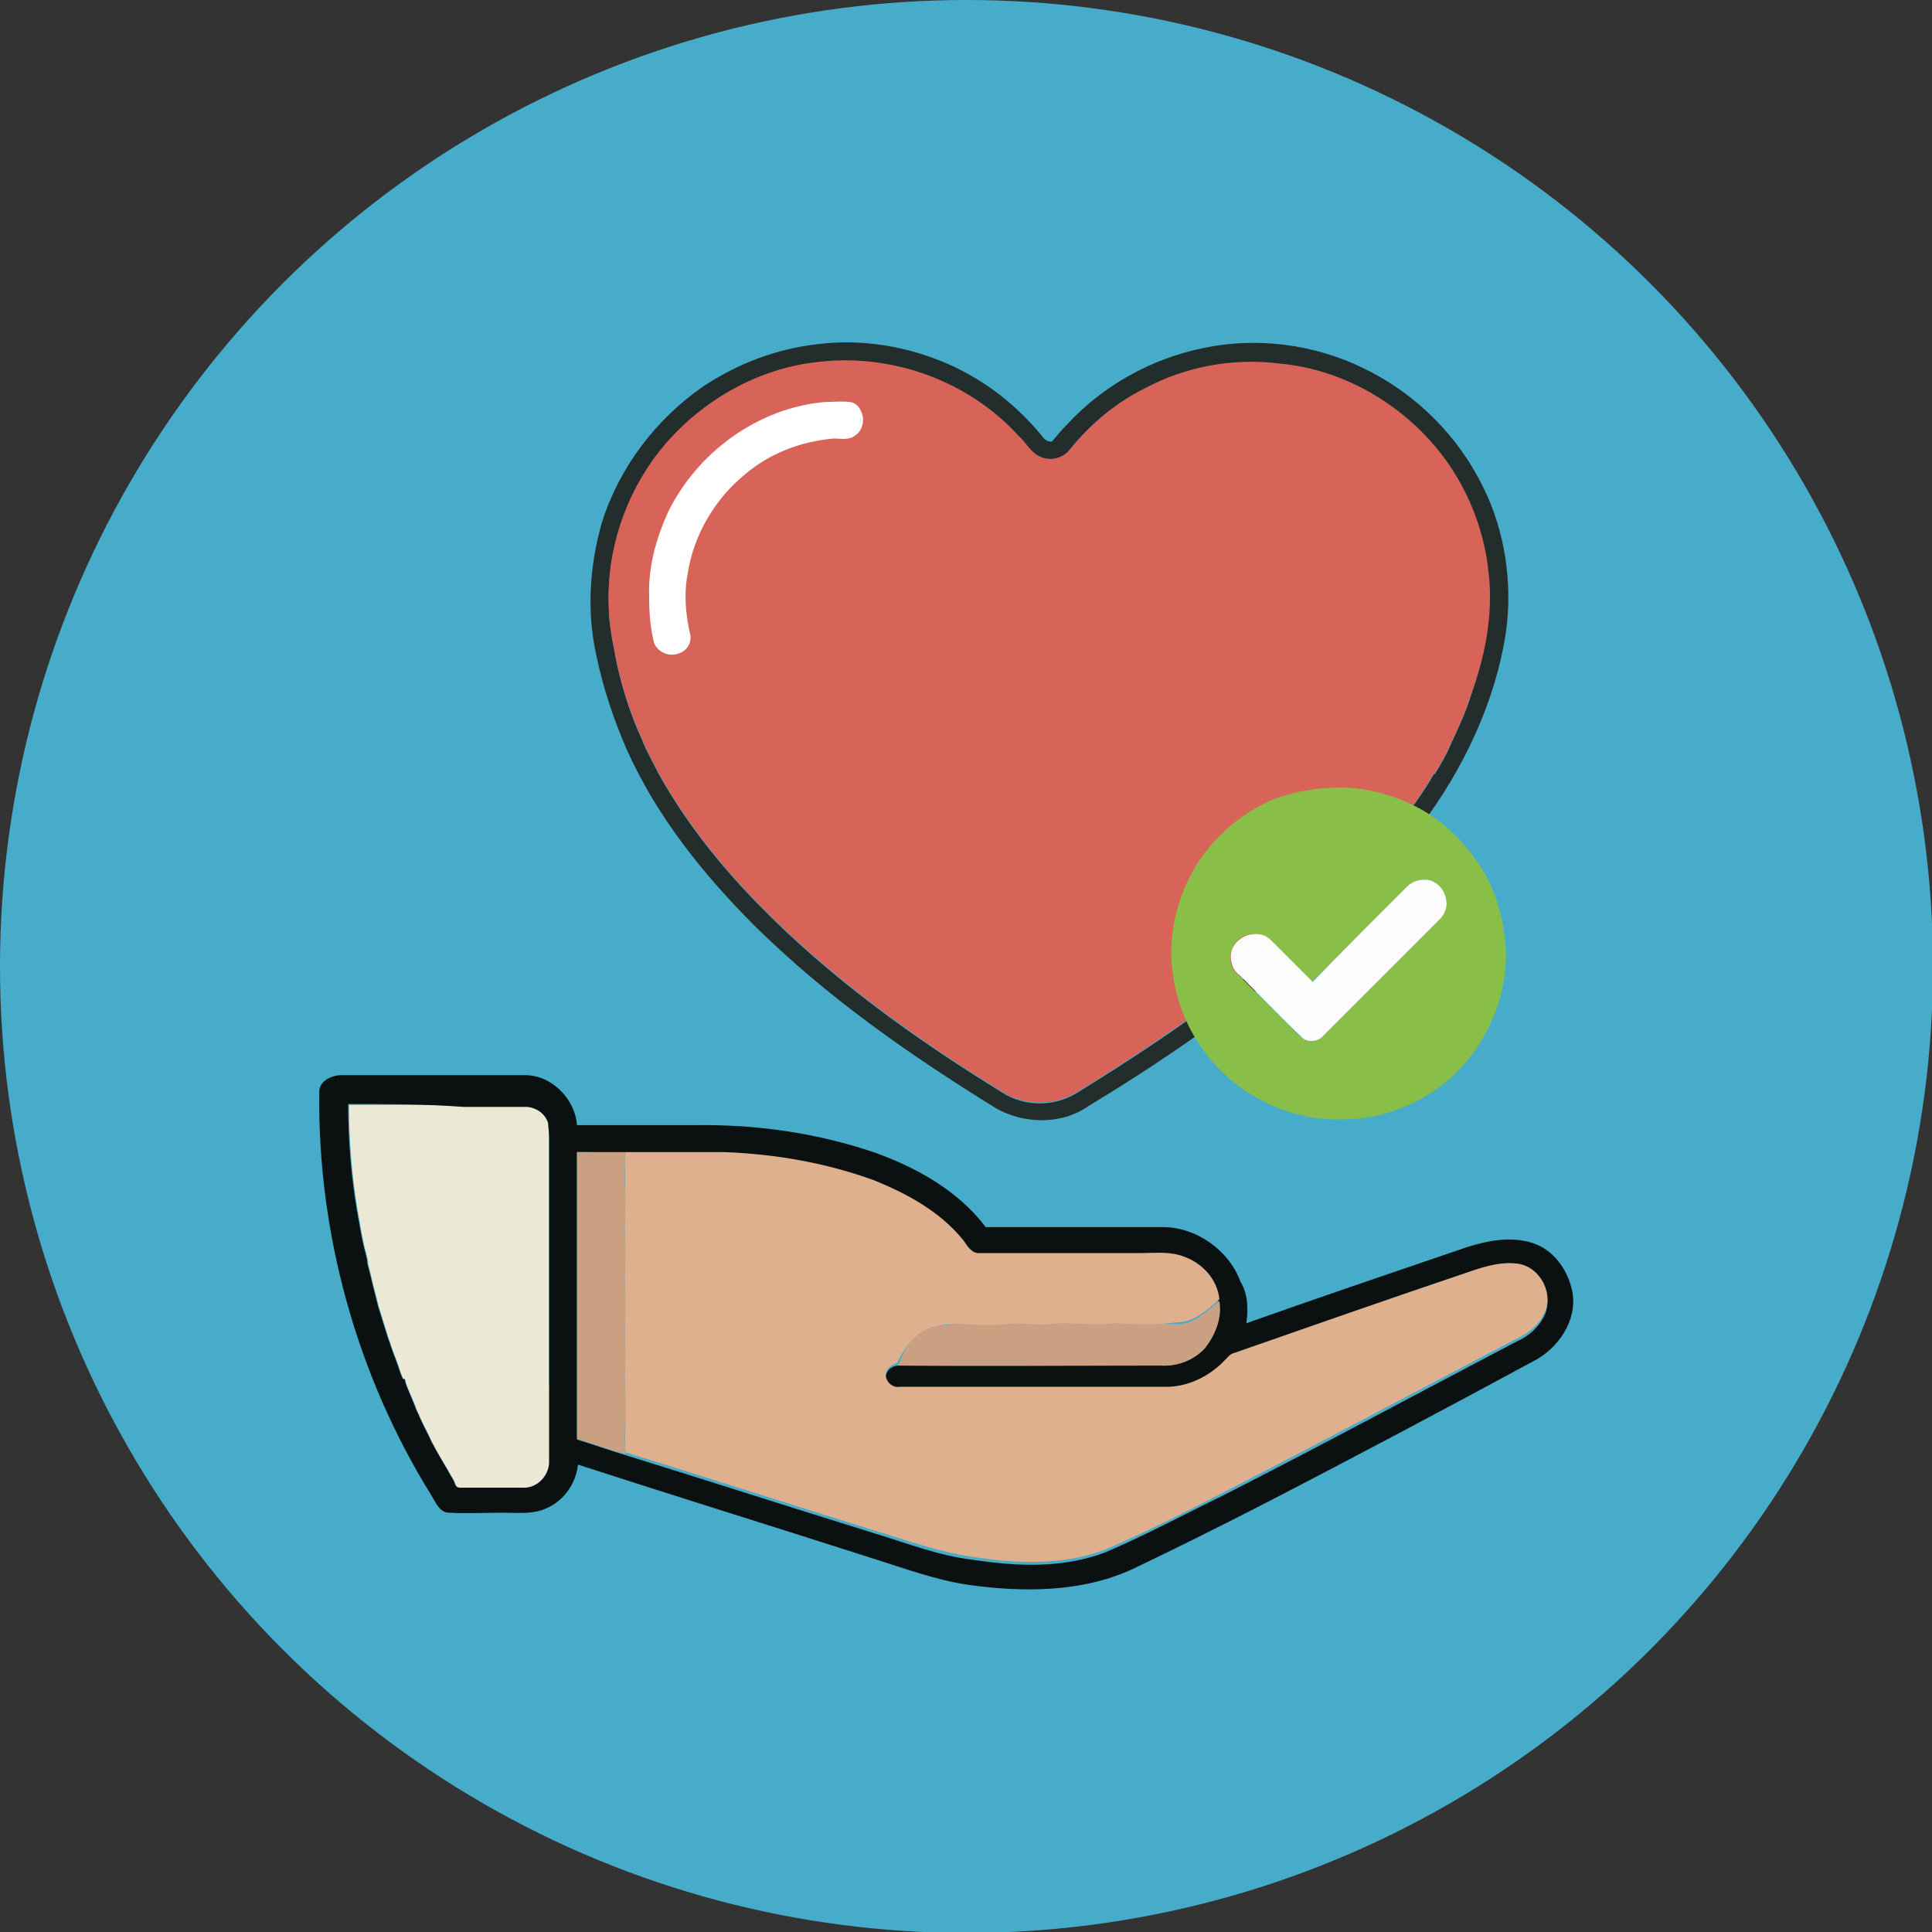 <?xml version="1.0" encoding="UTF-8" standalone="no"?>
<!-- Generator: Adobe Illustrator 19.0.0, SVG Export Plug-In . SVG Version: 6.00 Build 0)  -->
<svg id="Layer_1" xmlns="http://www.w3.org/2000/svg" xml:space="preserve" viewBox="0 0 200.9 200.9" version="1.1" y="0px" x="0px" xmlns:xlink="http://www.w3.org/1999/xlink" enable-background="new 0 0 200.9 200.9">
<rect x="0" y="0" width="200.9" height="200.9" fill="#333333" stroke="none"/>
<circle cy="547.7" cx="875.8" r="189.7" fill="#8198CD"/>
<circle cy="523.1" cx="-61" r="189.7" fill="#7BCA7F"/>
<circle cy="539.3" cx="389.2" r="189.7" fill="#09C5C5"/>
<path d="m64.6 578.9h-251.2c-0.5 1.4-0.7 2.8-0.7 4.4v10.3c0 7.3 6 13.3 13.3 13.3h226c7.3 0 13.3-6 13.3-13.3v-10.3c0-1.5-0.3-3-0.7-4.4z" fill="#fff"/>
<rect y="607" x="-103.3" height="26" width="84.5" fill="#D6E1DB"/>
<path d="m-8.2 647.8h-105.7c-4.1 0-7.5-3.4-7.5-7.5s3.4-7.5 7.5-7.5h105.7c4.1 0 7.5 3.4 7.5 7.5s-3.4 7.5-7.5 7.5z" fill="#FBFCFB"/>
	<path d="m-175.7 429.4c15.8-0.2 31.7 0.1 47.6-0.1 0.1 38.7 0 77.4 0 116-0.1 2.1 1.5 4 3.4 4.7 1.8 0.5 3.8 0.3 5.7 0.3h119.5c2.2 0.2 4.3-1.3 5.2-3.3 0.7-1.8 0.4-3.8 0.4-5.7v-112.2c15 0.2 30 0 45 0.1 1 0 1.8 0.4 2.7 0.8l-0.1 136c-0.1 2 0.2 4-0.2 5.9-0.6 1.7-2.7 2.2-4.3 2.1h-216.9c-1.8 0-3.7 0.2-5.5-0.2-1.7-0.5-2.6-2.3-2.5-4 0-46.8-0.1-93.6 0-140.4z" fill="#03B1B8"/>
<path d="m-187.5 585.5h252.9c-0.1-43.2 0-86.7 0-129.9-0.1-1.8 0-3.6 0.2-5.5-0.5-7.6 0-15.2-0.3-22.9-1.7-5-6.3-9.2-11.7-9.6-15.8-0.1-31.6 0.1-47.4-0.1v11.6c15 0.2 30 0 45 0.1 1 0 1.8 0.4 2.7 0.8-0.2 17.7 0 35.3-0.1 53v82.9c-0.1 2 0.2 4-0.2 5.9-0.6 1.7-2.7 2.2-4.3 2.1h-216.9c-1.8 0-3.7 0.2-5.5-0.2-1.7-0.5-2.6-2.3-2.5-4 0.1-46.8-0.1-93.6 0.1-140.5 15.8-0.2 31.7 0.1 47.6-0.1 0.1-3.9-0.3-7.7-0.1-11.6-14.8 0.2-29.5 0-44.3 0.1-2.4 0-5-0.2-7.2 0.9-4.3 1.8-8.2 6-8 11 0 52.1-0.2 104.1 0 156z" fill="#3B4948"/>
			<path d="m-128.1 399c-0.1-2.7 2.6-5 5.2-5h123.4c2.9-0.2 5.9 2.5 5.6 5.5v17.4 11.6 112.2c-0.1 1.9 0.3 3.9-0.4 5.7-0.9 2-2.9 3.4-5.2 3.3h-119.5c-1.9 0-3.8 0.2-5.7-0.3-1.9-0.7-3.5-2.6-3.4-4.7v-116c0.1-3.9-0.3-7.7-0.1-11.6 0.3-6.1 0-12.1 0.1-18.1z" fill="#F2865C"/>
	<circle cy="412.1" cx="-97.5" r="4.6" fill="#E77961"/>
	<circle cy="412.1" cx="-24.9" r="4.6" fill="#E77961"/>
	<path d="m-98.4 409.8c1.9-0.7 4.2 1 3.9 3.1 0 8 0.1 16.1 0 24.1-0.2 6.7 1.4 13.6 5 19.3 6.7 11.2 20.4 17.8 33.3 15.6 6.9-0.8 13.3-4.3 18.3-9 6.2-6 10.2-14.4 10.3-23.1 0.1-9.3-0.1-18.6 0.1-27.8 0.3-2.6 4.3-3.3 5.3-0.8 0.8 5.8 0.3 11.7 0.3 17.6 0.2 5.6 0.1 11.2-0.4 16.7-1.5 8-5.4 15.6-11.2 21.3-5.3 5.1-12 8.9-19.2 10.3-2.6 0.4-5.1 0.7-7.7 0.9-7.5 0-15.1-2.1-21.4-6.2-8.2-5.2-14.5-13.6-16.9-23.1-1.7-5.7-1.4-11.7-1.4-17.5 0.1-6.3-0.2-12.5 0.2-18.8-0.2-1.1 0.6-2.1 1.5-2.6z" fill="#FBFCFB"/>
<path d="m307.3 620v-7.5-2.5-7.5-2.5-7.5-2.5-7.6-2.5-7.6c0-0.9-0.1-1.8-0.2-2.8l-0.1 0.1c-0.6-1.8-2.4-3-4.2-3.3h-2.5-7.6-2.5-22.5c0.1 7 0.6 14 1.7 20.9 0.1 0.7 0.2 1.3 0.3 2 0.4 2.2 0.8 4.3 1.2 6.5 0.1 0.7 0.3 1.3 0.4 2l1.5 6c0.2 0.8 0.4 1.5 0.6 2.3l0.1-0.1c0.5 1.8 1.1 3.6 1.7 5.4 0.3 0.8 0.5 1.6 0.8 2.3v-0.1c0.6 1.8 1.3 3.5 1.9 5.2 0.2 0.5 0.4 1 0.6 1.4h0.3l-0.1 0.4c0.5 1.8 1.5 3.5 2.2 5.3 0.3 0.6 0.5 1.1 0.8 1.7 0.8 1.7 1.7 3.4 2.5 5.1 0.3 0.5 0.6 1.1 0.9 1.6 0.9 1.6 1.8 3.2 2.7 4.9 0.3 0.5 0.6 1 0.8 1.5s0.6 0.8 1.2 0.7h12.1c2.8 0.2 5.3-2.3 5.2-5v-13.7c0.2-0.9 0.2-1.8 0.2-2.6z" fill="#EBE8D6"/>
			<path d="m262.2 563.9c0.1-2.1 2.4-3.2 4.3-3.2h36.1c5.3 0.1 9.8 4.6 10.2 9.8h23c12.1-0.2 24.2 1.4 35.6 5.5 8.2 3 16.2 7.6 21.6 14.6h34.8c6.7 0 13.1 4.4 15.3 10.8 1.5 2.5 1.6 5.4 1.1 8.2 14.4-5 28.9-10 43.3-15 4.2-1.4 8.9-2.3 13.2-0.8 3.8 1.3 6.4 4.9 7.4 8.7 1.4 5.5-1.9 11.2-6.6 13.9-18.1 9.7-36.3 19.4-54.6 28.8-8.2 4.2-16.4 8.4-24.8 12.3-10 4.8-21.6 4.8-32.4 3.2-6.4-0.9-12.4-3.1-18.5-5-19.4-6.2-38.8-12.3-58.2-18.4-0.5 3.6-2.7 7-6 8.6-2.7 1.4-5.8 1-8.7 1-3.5 0-7 0.1-10.6 0-2-0.1-2.7-2.1-3.6-3.5-14.5-23.9-22.2-51.7-21.9-79.5zm5.6 2.5c0.1 7 0.6 14 1.7 20.9 0.1 0.7 0.2 1.3 0.3 2 0.4 2.2 0.8 4.3 1.2 6.5 0.1 0.7 0.3 1.3 0.4 2l1.5 6c0.2 0.8 0.4 1.5 0.6 2.3l0.1-0.1c0.5 1.8 1.1 3.6 1.7 5.4 0.3 0.8 0.5 1.6 0.8 2.3v-0.1c0.6 1.8 1.3 3.5 1.9 5.2 0.2 0.5 0.4 1 0.6 1.4h0.3l-0.1 0.4c0.5 1.8 1.5 3.5 2.2 5.3 0.3 0.6 0.5 1.1 0.8 1.7 0.8 1.7 1.7 3.4 2.5 5.1 0.3 0.5 0.6 1.1 0.9 1.6 0.9 1.6 1.8 3.2 2.7 4.9 0.3 0.5 0.6 1 0.8 1.5s0.6 0.8 1.2 0.7h12.1c2.8 0.2 5.3-2.3 5.2-5v-13.7-2.5-7.5-2.5-7.5-2.5-7.5-2.5-7.6-2.5-7.6c0-0.9-0.1-1.8-0.2-2.8l-0.1 0.1c-0.6-1.8-2.4-3-4.2-3.3h-2.5-7.6-2.5c-7.4-0.1-14.8-0.2-22.3-0.1zm45 9.4v56.5c3.1 1 6.3 2 9.4 3 16.4 5.2 32.8 10.4 49.3 15.6 6.3 1.9 12.5 4.3 19.1 5.2 8.6 1.3 17.8 1.6 26.1-1.5 8-3.4 15.7-7.5 23.4-11.4 19.2-9.8 38.2-20 57.3-30.1 2.2-1 4.2-2.6 5.3-4.7 2.2-3.9-0.7-9.6-5.1-10.1-2.9-0.4-5.9 0.4-8.6 1.4-15.7 5.4-31.4 10.9-47 16.3-0.7 0.2-1.2 0.7-1.7 1.3-2.8 3.1-6.8 5-10.9 5.3-17.6 0.1-35.2 0-52.8 0-1.7 0.3-3.4-1.6-2.6-3.3 0.3-0.9 1.2-1.3 2-1.6 17.3 0.1 34.5 0 51.8 0.1 3.2 0.1 6.4-1.1 8.5-3.4 2.1-2.5 3.3-5.9 2.7-9.2-0.4-3.8-3.3-7-6.9-8.3-2.7-1.1-5.6-0.7-8.4-0.8h-31.7c-1.6 0.1-2.4-1.5-3.2-2.5-4.5-5.7-11-9.4-17.7-12-9.4-3.5-19.3-5.1-29.3-5.6-6.5-0.1-13 0-19.5 0-3.2-0.2-6.4-0.2-9.5-0.2z" fill="#0B1010"/>
	<g fill="#CAA082">
		<path d="m312.8 575.8h9.5c-0.1 2.6-0.1 5.2 0 7.7 0.2 3.3-0.2 6.7 0 10 0.2 3.4-0.2 6.7 0 10.1 0.2 3.3-0.2 6.7 0 10 0.2 3.2-0.2 6.4 0 9.5 0.2 4-0.1 8-0.1 12.1-3.1-1-6.3-2-9.4-3v-56.4z"/>
		<path d="m430.7 609.6c3.4-0.1 5.8-2.6 8.3-4.6 0.5 3.3-0.7 6.6-2.7 9.2-2.2 2.3-5.4 3.6-8.5 3.4-17.3 0-34.5 0.1-51.8-0.1 1.4-3.3 3-6.9 6.8-7.6 4.3-1 46.3-0.5 47.9-0.3z"/>
	</g>
		<path d="m322.3 575.8h19.5c9.9 0.4 19.9 2.1 29.3 5.6 6.7 2.6 13.2 6.3 17.7 12 0.8 1.1 1.6 2.7 3.2 2.5h31.7c2.8 0.1 5.8-0.3 8.4 0.8 3.5 1.3 6.5 4.5 6.9 8.3-2.4 2-4.9 4.5-8.3 4.6-4.1 0.6-8.3 0.4-12.5 0.3-4.2 0.5-8.4-0.3-12.6 0.1-2.9 0.3-5.8-0.4-8.7-0.1-4.4 0.5-8.9-0.6-13.3 0.4-3.8 0.6-6.3 3.9-7.7 7.3-0.8 0.3-1.7 0.7-2 1.6-0.8 1.6 0.9 3.6 2.6 3.3 17.6 0 35.2 0.1 52.8 0 4.1-0.2 8.2-2.2 10.9-5.3 0.5-0.5 1-1.1 1.7-1.3 15.7-5.4 31.4-10.9 47-16.3 2.8-0.9 5.7-1.7 8.6-1.4 4.5 0.5 7.4 6.2 5.1 10.1-1.1 2.2-3.1 3.7-5.3 4.7-19.1 10.1-38.1 20.2-57.3 30.1-7.7 3.9-15.4 8-23.4 11.4-8.3 3.2-17.5 2.8-26.1 1.5-6.6-0.9-12.8-3.2-19.1-5.2-16.4-5.2-32.8-10.4-49.3-15.6-0.1-4 0.2-8 0.1-12.1-0.1-3.2 0.2-6.4 0-9.5-0.2-3.3 0.2-6.7 0-10-0.2-3.4 0.2-6.7 0-10.1-0.2-3.3 0.2-6.7 0-10 0-2.6 0-5.1 0.1-7.7z" fill="#DEB08E"/>
				<path d="m359.8 417.2c8.8-1 18 0.4 26.1 4 7.1 3.2 13.4 8.1 18.3 14.1 0.5 0.6 1.1 1.2 1.9 0.9 1-1.1 1.9-2.3 3-3.4 7-7.6 16.5-12.9 26.6-15 10.6-2.2 21.8-0.7 31.5 3.9 10.1 4.8 18.5 13.2 23.4 23.3 4.3 8.8 5.8 18.9 4.6 28.5-2 13.8-8.3 26.8-16.5 38-8.8 11.9-19.6 22.2-31.1 31.5-10.8 8.6-22.4 16.4-34.2 23.6-5.4 3.7-12.9 3.6-18.4 0.3-16.8-10.3-33.1-21.8-47.2-35.6-10.1-10-19.2-21.5-25.1-34.5-2.7-6-4.8-12.3-6-18.7-1.8-8.6-1.4-17.6 1.2-26 3.4-10.8 10.5-20.3 19.9-26.6 6.5-4.5 14.1-7.4 22-8.3zm1 3.6c-12.5 1.2-24.2 7.8-31.9 17.7-6.7 8.4-10.2 19.2-9.8 30 0.1 4 0.9 7.9 1.8 11.8 1.1 4.8 2.7 9.6 4.8 14.1 1 2.4 2.2 4.7 3.4 6.9 5.2 9.4 12 17.8 19.4 25.5 14.2 14.5 30.8 26.4 48 37 4.3 2.8 10.2 2.8 14.6 0.3 10.8-6.5 21.3-13.6 31.3-21.3 11.9-9.3 23.1-19.5 32.2-31.5 2.3-3.2 4.8-6.3 6.6-9.9h0.1c1.3-2.1 2.4-4.2 3.5-6.4 1.4-2.8 2.6-5.7 3.6-8.6 2.7-7.7 4.4-16 3.5-24.2-1-9.7-5.1-19.1-11.7-26.3-7.5-8.4-18.3-13.9-29.5-15-9-1.1-18.3 0.6-26.4 4.9-5.6 2.9-10.6 7.1-14.6 12-1.4 1.7-3.8 2.4-5.9 1.6-1.9-0.8-2.9-2.8-4.4-4.2-9.6-10.5-24.4-16-38.6-14.4z" fill="#232D2B"/>
		<path d="m491.9 462.2c-1-9.7-5.1-19.1-11.7-26.3-7.5-8.4-18.3-13.9-29.5-15-9-1.1-18.3 0.6-26.4 4.9-5.6 2.9-10.6 7.1-14.6 12-1.4 1.7-3.8 2.4-5.9 1.6-1.9-0.8-2.9-2.8-4.4-4.2-9.7-10.5-24.4-16.1-38.6-14.5-12.5 1.2-24.2 7.8-31.9 17.7-6.7 8.4-10.2 19.2-9.8 30 0.1 4 1 7.9 1.8 11.8 1.1 4.8 2.7 9.6 4.8 14.1 1 2.4 2.2 4.7 3.4 6.9 5.2 9.4 12 17.8 19.4 25.5 14.2 14.5 30.8 26.4 48 37 4.3 2.8 10.2 2.8 14.6 0.3 10.8-6.5 21.3-13.6 31.3-21.3 11.9-9.3 23.1-19.5 32.2-31.5 2.3-3.2 4.8-6.3 6.6-9.9h0.1c1.3-2.1 2.4-4.2 3.5-6.4 1.4-2.8 2.6-5.7 3.6-8.6 2.7-7.6 4.4-15.9 3.5-24.1z" fill="#D86359"/>
		<path d="m327.8 475.7c-0.7-3-1-6-0.9-9.1-0.2-5.6 1.3-11.1 3.6-16.2 5.7-12 17.8-20.7 31-22 1.6-0.1 3.2-0.1 4.7-0.1 1 0 1.8 0.8 2.3 1.7 1 1.6 0.4 4-1.2 5-1.2 0.9-2.7 0.5-4.1 0.6-6.3 0.5-12.5 2.9-17.5 6.9-6 4.9-10.3 12-11.4 19.7-0.7 4-0.4 8.2 0.5 12.1 0.2 1.6-1 3.3-2.6 3.6-1.6 0.6-3.7-0.4-4.4-2.2z" fill="#fff"/>
	<g fill="#EAC09B">
		<path d="m868.8 473.4c6.3-1.9 13-3.1 19.6-2.3 5.1 0.6 10 1.9 14.8 3.6 11.5 4.3 22.7 9.5 34.2 14 6.7 2.6 13.5 5 20.7 5.8 5.2 0.7 10.4-0.5 15.6-0.8-0.4 2.3-0.4 4.7 0 7 5.4 28.2 10 56.5 15.2 84.7-2.2 0.1-4.4 0.2-6.7 0.3-13.4-9.2-26.9-18.2-40.4-27.3-18.8-12.3-37.5-24.9-56.8-36.4-4.2-2.2-8.1-5.3-12.9-6.2-4.6-0.9-9.4-1.3-14-0.3-3 0.5-4.6 3.4-6.6 5.4-6.3 6.5-13.9 12.4-23 14.1-6.2 1.6-12.8-0.9-17.5-5-2-1.6-1.1-4.5-0.8-6.7 4.3 0.8 10 2.4 13.2-1.5 2.4-3.2 4.8-6.7 5.4-10.7 0.1-3.2-3.9-3.8-6.3-4.6 4.7-5.9 9.3-11.8 14.6-17.1 4.9-4.6 10.6-8.6 17.2-10.3 5-1.3 9.6-3.8 14.5-5.7z"/>
		<path d="m766.2 583.5c7 0.8 15.7 2.2 19.2 9.2-1.7 1.6-3.5 3.4-4.1 5.8-4.8 0.4-10.3-0.8-13.3-4.9-2.2-2.9-2-6.7-1.8-10.1z"/>
		<path d="m786.3 593.5c4.7-0.5 9.2 1 12.9 3.8 4 2.5 6.1 6.9 8.4 10.9 2.7-1.8 5.4-4.2 8.9-4.2 3.5 0.1 7 1.7 9.4 4.4 3.6 4.1 5.8 9.1 7.6 14.2 2.8-1.6 5.6-3.7 9-3.3 4.4 0.5 8.4 3.2 10.9 6.8 3.1 4.6 5.6 9.5 8.8 14 1.2 1.7 3 2.6 5 3.1-6 4.7-14.4 6.9-21.6 4-5.8-2.3-9.6-7.4-13-12.3-5.9 0.2-12.3 0.2-17.3-3.3-3.3-2.3-5.4-6-6.8-9.7-0.1-4.5 0.1-9-0.5-13.4-1.7 3.3-2.3 7-1.5 10.6-6.8 0-14.1-1.4-19-6.3-3.2-3.1-4.6-7.5-5.3-11.8 1.3-2.6 2.7-5 4.1-7.5z"/>
	</g>
	<g fill="#CCA995">
		<path d="m847.9 474.3c4.4-1.7 9.2-1.1 13.8-1.2 2.4 0 4.7 0 7.1 0.3-4.9 1.8-9.5 4.4-14.5 5.7-6.6 1.7-12.3 5.6-17.2 10.3-5.3 5.3-9.9 11.2-14.6 17.1-4.2 5.5-9.3 10.4-12.3 16.8-0.3 2.2-1.2 5 0.8 6.7 4.7 4.1 11.3 6.6 17.5 5 9.1-1.7 16.7-7.6 23-14.1 2-2 3.6-4.9 6.6-5.4 4.6-1 9.4-0.6 14 0.3 4.8 0.9 8.7 4 12.9 6.2 19.3 11.6 38.1 24.1 56.9 36.4 13.5 9 27.1 18 40.4 27.3 2.9 2.4 5.1 6.1 4.9 9.9-0.4 4.1-4.2 6.7-7.6 8.3-3.3 1.7-6.9 2.3-10.4 3.5-1.5 2.2-2.4 4.9-4.3 6.9-7.1 7.9-17.9 11.5-28.3 11.9-4.5 10.1-16.2 14.3-26.4 15.6-3 4.3-7.9 6.6-12.9 7.8-5.5 1.3-11.4 1.3-16.6-1.1-4.5-1.7-8.6-4.4-13.4-5.3-1.9-0.5-3.8-1.4-5-3.1-3.3-4.5-5.7-9.5-8.8-14-2.5-3.6-6.5-6.3-10.9-6.8-3.4-0.4-6.2 1.7-9 3.3-1.8-5.1-4-10.1-7.6-14.2-2.3-2.7-5.8-4.3-9.4-4.4-3.4 0-6.2 2.3-8.9 4.2-2.3-4-4.4-8.4-8.4-10.9-3.7-2.8-8.3-4.3-12.9-3.8-1.4 2.5-2.8 5-4.1 7.5-0.3-0.8-0.6-1.6-0.9-2.4 0.5-2.4 2.3-4.2 4.1-5.8-3.5-7-12.2-8.4-19.2-9.2-1.4-0.2-2.7-0.4-4.1-0.6 3.9-20.2 7.5-40.5 11.4-60.7 1.5-9.2 3.9-18.2 4.8-27.4 5 0.4 10.2 1.7 15-0.2 18.1-6.9 36.1-14.3 54.5-20.4z"/>
		<path d="m806.5 619.1c-0.7-3.6-0.2-7.3 1.5-10.6 0.6 4.4 0.4 8.9 0.5 13.4-0.7-0.9-1.5-1.8-2-2.8z"/>
	</g>
		<path d="m719.7 477.4c2.1-2.2 5.4-2.9 8.2-2.2 8.8 2 17.6 4.1 26.4 6 3 0.5 5.8 2.1 7.4 4.8 1.2 2.5 1.3 5.4 0.7 8.1-6.5 33.6-12.6 67.3-19 101l-0.9 3.3c-1.9 4-6.8 5.6-10.9 4.2-8.5-2-17-3.9-25.5-5.9-3.4-0.6-6.3-3.1-7.3-6.4-1.2-3.2 0.1-6.5 0.5-9.6 5.8-32.3 12-64.4 17.7-96.7 0.3-2.3 0.8-4.9 2.7-6.6z" fill="#CC3045"/>
		<path d="m1023.9 475.3c4.6-1.4 9.8 2 10.3 6.8 6 35.1 12.3 70.2 18.4 105.3 0.5 3.3 1.7 6.9 0.1 10.1-1.3 3.1-4.2 5.1-7.4 5.8-8.8 2-17.5 4.3-26.3 6.3-3.9 1-8.2-0.9-9.8-4.6-2.3-9.6-3.6-19.4-5.5-29-4.9-27.2-9.6-54.5-14.7-81.7-0.5-2.5-0.3-5.2 0.8-7.5 1.6-2.9 4.6-4.5 7.8-5.1 8.7-2.2 17.5-4.3 26.3-6.4z" fill="#8AC551"/>
	<g fill="#EEDAC7">
		<path d="m761.7 486c4.1 0.8 8.4 0.8 12.2 2.5 2.4 1.2 4 3.7 4.4 6.3-0.9 9.3-3.3 18.3-4.8 27.4-3.9 20.2-7.5 40.5-11.4 60.7-1.5 4.9-0.7 11.2-5.2 14.7-4.2 3.3-9.7 1.3-14.5 0.8 0.4-1.1 0.7-2.2 0.9-3.3 6.5-33.6 12.5-67.4 19-101 0.8-2.7 0.6-5.6-0.6-8.1z"/>
		<path d="m810.2 523.3c3-6.4 8.1-11.3 12.3-16.8 2.4 0.8 6.3 1.4 6.3 4.6-0.6 4-3 7.5-5.4 10.7-3.3 3.9-9 2.3-13.2 1.5z"/>
	</g>
		<path d="m979.3 488.6c3.4-0.9 7-1.3 10.4-1.9-1.1 2.3-1.3 5-0.8 7.5 5.1 27.2 9.7 54.5 14.7 81.7 1.9 9.7 3.2 19.4 5.5 29-3.4 0.4-6.8 1.4-10.3 1-3.4-0.5-6.5-3.1-7.2-6.6-1-4.6-1.8-9.3-2.6-14-5.2-28.2-9.9-56.5-15.2-84.7-0.5-2.3-0.5-4.7 0-7 0.9-2.3 2.9-4.4 5.5-5z" fill="#DBEDEE"/>
			<path d="m899.6 573.5h0.7c2.1 1 4 2.3 6 3.5 0.8 0.5 1.6 0.9 2.4 1.4 5.2 3.1 10.5 5.8 15.9 8.6 1.1 0.5 2.1 1.1 3.1 1.6 5.2 3 10.7 5.4 16.1 8.2 1 0.4 2 0.9 3 1.3 4.7 2.3 9.6 4.2 14.5 6.3 1.5 0.6 3.1 1.2 4.8 1.4l0.4 0.8c-0.6 0-1.1 0.1-1.7 0.1-2.7-1.2-5.5-1.9-8.3-2.9-1-0.3-2.1-0.7-3.1-1-13.7-4.8-26.5-11.5-38.7-19-5.1-3.5-10.4-6.5-15.1-10.3z" fill="#917053"/>
			<path d="m883.4 597.7c2.1 1.1 4.1 2.3 6.2 3.4 10.4 5.1 20.6 10.7 30.8 16.1 3.6 1.8 7 4 10.8 5.5 0.9 0.4 1.8 0.7 2.7 1.1-0.1 0.2-0.2 0.7-0.3 0.9-14.7-5.2-28.5-12.6-41.6-20.7-2.3-1.5-4.5-3-7-4.3-0.6-0.5-1.1-1.3-1.6-2z" fill="#937354"/>
			<path d="m866.5 618.6c0.4 0 1.1-0.1 1.4-0.1 3.6 1.9 7.5 3.4 11.1 5.3 5.2 2.3 10.1 5.1 15.3 7.5 4.7 2.6 9.4 5.1 14.4 7l-0.7 0.7c-5.2-1.9-10.4-3.8-15.5-6.1-0.4-0.2-0.8-0.4-1.3-0.6-2.5-1.2-4.9-2.6-7.4-3.7-0.7-0.4-1.4-0.7-2.1-1.1-5.2-2.7-10.4-5.6-15.2-8.9z" fill="#907354"/>
<circle cy="1029.9" cx="411.1" r="189.7" fill="#09C5C5"/>
			<path d="m491.7 989.6c5.3-0.6 10.8 0.2 15.6 2.4 4.3 1.9 8 4.8 10.9 8.5 0.3 0.3 0.7 0.7 1.2 0.5 0.6-0.7 1.1-1.4 1.8-2 4.2-4.6 9.9-7.7 15.9-9 6.3-1.3 13.1-0.4 18.9 2.4 6.1 2.9 11.1 7.9 14 14 2.6 5.3 3.5 11.3 2.8 17.1-1.2 8.3-5 16.1-9.9 22.8-5.3 7.1-11.8 13.3-18.7 18.9-6.5 5.2-13.4 9.9-20.5 14.2-3.2 2.2-7.7 2.2-11 0.2-10.1-6.2-19.9-13.1-28.3-21.4-6.1-6-11.5-12.9-15.1-20.7-1.6-3.6-2.9-7.4-3.6-11.2-1.1-5.1-0.8-10.6 0.7-15.6 2.1-6.4 6.3-12.2 11.9-15.9 4-2.9 8.6-4.6 13.4-5.2zm0.5 2.2c-7.5 0.7-14.5 4.7-19.1 10.6-4 5-6.1 11.5-5.9 18 0.1 2.4 0.6 4.7 1.1 7.1 0.7 2.9 1.6 5.7 2.9 8.4 0.6 1.4 1.3 2.8 2.1 4.2 3.1 5.6 7.2 10.7 11.7 15.3 8.5 8.7 18.4 15.8 28.8 22.2 2.6 1.7 6.1 1.7 8.8 0.2 6.5-3.9 12.8-8.1 18.8-12.8 7.1-5.6 13.8-11.7 19.3-18.9 1.4-1.9 2.9-3.8 3.9-5.9h0.1c0.8-1.2 1.4-2.5 2.1-3.8 0.8-1.7 1.6-3.4 2.2-5.2 1.6-4.6 2.7-9.6 2.1-14.5-0.6-5.8-3.1-11.4-7-15.7-4.5-5-11-8.3-17.7-9-5.4-0.7-11 0.4-15.8 2.9-3.4 1.8-6.3 4.2-8.7 7.2-0.8 1-2.3 1.5-3.5 0.9-1.2-0.5-1.8-1.7-2.6-2.5-6.2-6.4-15-9.7-23.6-8.7z" fill="#232D2B"/>
	<path d="m570.9 1016.6c-0.6-5.8-3.1-11.4-7-15.7-4.5-5-11-8.3-17.7-9-5.4-0.7-11 0.4-15.8 2.9-3.4 1.8-6.3 4.2-8.7 7.2-0.8 1-2.3 1.5-3.5 0.9-1.2-0.5-1.8-1.7-2.6-2.5-5.8-6.3-14.6-9.6-23.2-8.7-7.5 0.7-14.5 4.7-19.1 10.6-4 5-6.1 11.5-5.9 18 0.1 2.4 0.6 4.7 1.1 7.1 0.7 2.9 1.6 5.7 2.9 8.4 0.6 1.4 1.3 2.8 2.1 4.2 3.1 5.6 7.2 10.7 11.7 15.3 8.5 8.7 18.4 15.8 28.8 22.2 2.6 1.7 6.1 1.7 8.8 0.2 6.5-3.9 12.8-8.1 18.8-12.8 7.1-5.6 13.8-11.7 19.3-18.9 1.4-1.9 2.9-3.8 3.9-5.9h0.1c0.8-1.2 1.4-2.5 2.1-3.8 0.8-1.7 1.6-3.4 2.2-5.2 1.2-4.6 2.2-9.6 1.7-14.5z" fill="#D86359"/>
	<path d="m472.5 1024.7c-0.4-1.8-0.6-3.6-0.5-5.4-0.1-3.4 0.8-6.7 2.2-9.7 3.4-7.2 10.7-12.4 18.6-13.2 0.9 0 1.9-0.1 2.8 0 0.6 0 1.1 0.5 1.4 1 0.6 1 0.2 2.4-0.7 3-0.7 0.5-1.6 0.3-2.5 0.3-3.8 0.3-7.5 1.7-10.5 4.2-3.6 2.9-6.2 7.2-6.8 11.8-0.4 2.4-0.2 4.9 0.3 7.3 0.1 1-0.6 2-1.6 2.2-1.1 0.2-2.3-0.4-2.7-1.5z" fill="#fff"/>
				<path d="m273.3 996.9c4.5-0.5 9 0.2 13.1 2 3.6 1.6 6.7 4.1 9.2 7.1 0.2 0.3 0.6 0.6 1 0.4 0.5-0.5 1-1.2 1.5-1.7 3.5-3.8 8.3-6.5 13.4-7.5 5.3-1.1 11-0.4 15.9 2 5.1 2.4 9.3 6.6 11.8 11.7 2.2 4.4 2.9 9.5 2.3 14.4-1 7-4.2 13.5-8.3 19.1-4.4 6-9.9 11.2-15.7 15.8-5.5 4.4-11.3 8.3-17.2 11.9-2.7 1.9-6.5 1.8-9.3 0.2-8.5-5.2-16.7-11-23.8-18-5.1-5.1-9.6-10.8-12.6-17.4-1.4-3-2.4-6.2-3-9.4-0.9-4.3-0.7-8.9 0.6-13.1 1.7-5.4 5.3-10.2 10-13.4 3.3-2.1 7.1-3.6 11.1-4.1zm0.5 1.8c-6.3 0.6-12.2 4-16.1 8.9-3.4 4.2-5.2 9.7-5 15.1 0 2 0.5 4 0.9 5.9 0.6 2.4 1.4 4.8 2.4 7.1 0.5 1.2 1.1 2.4 1.7 3.5 2.6 4.7 6 9 9.8 12.9 7.1 7.3 15.5 13.3 24.2 18.6 2.2 1.4 5.1 1.4 7.4 0.1 5.5-3.3 10.7-6.8 15.8-10.7 6-4.7 11.6-9.8 16.2-15.9 1.2-1.6 2.4-3.2 3.3-5h0.1c0.6-1 1.2-2.1 1.8-3.2 0.7-1.4 1.3-2.9 1.8-4.3 1.3-3.9 2.2-8.1 1.7-12.2-0.5-4.9-2.6-9.6-5.9-13.2-3.8-4.2-9.2-7-14.9-7.5-4.5-0.6-9.2 0.3-13.3 2.5-2.8 1.5-5.3 3.6-7.3 6-0.7 0.9-1.9 1.2-3 0.8-1-0.4-1.5-1.4-2.2-2.1-4.8-5.3-12.2-8.1-19.4-7.3z" fill="#232D2B"/>
		<path d="m339.8 1019.6c-0.5-4.9-2.6-9.6-5.9-13.2-3.8-4.2-9.2-7-14.9-7.5-4.5-0.6-9.2 0.3-13.3 2.5-2.8 1.5-5.3 3.6-7.3 6-0.7 0.9-1.9 1.2-3 0.8-1-0.4-1.5-1.4-2.2-2.1-4.9-5.3-12.3-8.1-19.5-7.3-6.3 0.6-12.2 4-16.1 8.9-3.4 4.2-5.2 9.7-5 15.1 0 2 0.5 4 0.9 5.9 0.6 2.4 1.4 4.8 2.4 7.1 0.5 1.2 1.1 2.4 1.7 3.5 2.6 4.7 6 9 9.8 12.9 7.1 7.3 15.5 13.3 24.2 18.6 2.2 1.4 5.1 1.4 7.4 0.1 5.5-3.3 10.7-6.8 15.8-10.7 6-4.7 11.6-9.8 16.2-15.9 1.2-1.6 2.4-3.2 3.3-5h0.1c0.6-1 1.2-2.1 1.8-3.2 0.7-1.4 1.3-2.9 1.8-4.3 1.4-3.9 2.3-8.1 1.8-12.2z" fill="#D86359"/>
		<path d="m257.2 1026.4c-0.3-1.5-0.5-3-0.4-4.6-0.1-2.8 0.6-5.6 1.8-8.2 2.9-6 9-10.4 15.6-11.1 0.8 0 1.6-0.1 2.4 0 0.5 0 0.9 0.4 1.2 0.8 0.5 0.8 0.2 2-0.6 2.5-0.6 0.5-1.4 0.3-2.1 0.3-3.2 0.3-6.3 1.4-8.8 3.5-3 2.4-5.2 6-5.7 9.9-0.4 2-0.2 4.1 0.3 6.1 0.1 0.8-0.5 1.7-1.3 1.8-1 0.4-2.1-0.1-2.4-1z" fill="#fff"/>
	<path opacity=".5" d="m339.8 1019.6c-0.5-4.9-2.6-9.6-5.9-13.2-3.8-4.2-9.2-7-14.9-7.5-4.5-0.6-9.2 0.3-13.3 2.5-2.8 1.5-5.3 3.6-7.3 6-0.7 0.9-1.9 1.2-3 0.8-1-0.4-1.5-1.4-2.2-2.1-4.9-5.3-12.3-8.1-19.5-7.3-6.3 0.6-12.2 4-16.1 8.9-3.4 4.2-5.2 9.7-5 15.1 0 2 0.5 4 0.9 5.9 0.6 2.4 1.4 4.8 2.4 7.1 0.5 1.2 1.1 2.4 1.7 3.5 2.6 4.7 6 9 9.8 12.9 7.1 7.3 15.5 13.3 24.2 18.6 2.2 1.4 5.1 1.4 7.4 0.1 5.5-3.3 10.7-6.8 15.8-10.7 6-4.7 11.6-9.8 16.2-15.9 1.2-1.6 2.4-3.2 3.3-5h0.1c0.6-1 1.2-2.1 1.8-3.2 0.7-1.4 1.3-2.9 1.8-4.3 1.4-3.9 2.3-8.1 1.8-12.2z" fill="#97999C"/>
				<path d="m384.7 996.9c4.5-0.5 9 0.2 13.1 2 3.6 1.6 6.7 4.1 9.2 7.1 0.2 0.3 0.6 0.6 1 0.4 0.5-0.5 1-1.2 1.5-1.7 3.5-3.8 8.3-6.5 13.4-7.5 5.3-1.1 11-0.4 15.9 2 5.1 2.4 9.3 6.6 11.8 11.7 2.2 4.4 2.9 9.5 2.3 14.4-1 7-4.2 13.5-8.3 19.1-4.4 6-9.9 11.2-15.7 15.8-5.5 4.4-11.3 8.3-17.2 11.9-2.7 1.9-6.5 1.8-9.3 0.2-8.5-5.2-16.7-11-23.8-18-5.1-5.1-9.6-10.8-12.6-17.4-1.4-3-2.4-6.2-3-9.4-0.9-4.3-0.7-8.9 0.6-13.1 1.7-5.4 5.3-10.2 10-13.4 3.2-2.1 7.1-3.6 11.1-4.1zm0.5 1.8c-6.3 0.6-12.2 4-16.1 8.9-3.4 4.2-5.2 9.7-5 15.1 0 2 0.5 4 0.9 5.9 0.6 2.4 1.4 4.8 2.4 7.1 0.5 1.2 1.1 2.4 1.7 3.5 2.6 4.7 6 9 9.8 12.9 7.1 7.3 15.5 13.3 24.2 18.6 2.2 1.4 5.1 1.4 7.4 0.1 5.5-3.3 10.7-6.8 15.8-10.7 6-4.7 11.6-9.8 16.2-15.9 1.2-1.6 2.4-3.2 3.3-5h0.1c0.6-1 1.2-2.1 1.8-3.2 0.7-1.4 1.3-2.9 1.8-4.3 1.3-3.9 2.2-8.1 1.7-12.2-0.5-4.9-2.6-9.6-5.9-13.2-3.8-4.2-9.2-7-14.9-7.5-4.5-0.6-9.2 0.3-13.3 2.5-2.8 1.5-5.3 3.6-7.3 6-0.7 0.9-1.9 1.2-3 0.8-1-0.4-1.5-1.4-2.2-2.1-4.8-5.3-12.3-8.1-19.4-7.3z" fill="#232D2B"/>
		<path d="m451.2 1019.6c-0.5-4.9-2.6-9.6-5.9-13.2-3.8-4.2-9.2-7-14.9-7.5-4.5-0.6-9.2 0.3-13.3 2.5-2.8 1.5-5.3 3.6-7.3 6-0.7 0.9-1.9 1.2-3 0.8-1-0.4-1.5-1.4-2.2-2.1-4.9-5.3-12.3-8.1-19.5-7.3-6.3 0.6-12.2 4-16.1 8.9-3.4 4.2-5.2 9.7-5 15.1 0 2 0.5 4 0.9 5.9 0.6 2.4 1.4 4.8 2.4 7.1 0.5 1.2 1.1 2.4 1.7 3.5 2.6 4.7 6 9 9.8 12.9 7.1 7.3 15.5 13.3 24.2 18.6 2.2 1.4 5.1 1.4 7.4 0.1 5.5-3.3 10.7-6.8 15.8-10.7 6-4.7 11.6-9.8 16.2-15.9 1.2-1.6 2.4-3.2 3.3-5h0.1c0.6-1 1.2-2.1 1.8-3.2 0.7-1.4 1.3-2.9 1.8-4.3 1.4-3.9 2.3-8.1 1.8-12.2z" fill="#D86359"/>
		<path d="m368.6 1026.4c-0.3-1.5-0.5-3-0.4-4.6-0.1-2.8 0.6-5.6 1.8-8.2 2.9-6 9-10.4 15.6-11.1 0.8 0 1.6-0.1 2.4 0 0.5 0 0.9 0.4 1.2 0.8 0.5 0.8 0.2 2-0.6 2.5-0.6 0.5-1.4 0.3-2.1 0.3-3.2 0.3-6.3 1.4-8.8 3.5-3 2.4-5.2 6-5.7 9.9-0.4 2-0.2 4.1 0.3 6.1 0.1 0.8-0.5 1.7-1.3 1.8-1.1 0.4-2.1-0.1-2.4-1z" fill="#fff"/>
	<path opacity=".5" d="m451.2 1019.6c-0.5-4.9-2.6-9.6-5.9-13.2-3.8-4.2-9.2-7-14.9-7.5-4.5-0.6-9.2 0.3-13.3 2.5-2.8 1.5-5.3 3.6-7.3 6-0.7 0.9-1.9 1.2-3 0.8-1-0.4-1.5-1.4-2.2-2.1-4.9-5.3-12.3-8.1-19.5-7.3-6.3 0.6-12.2 4-16.1 8.9-3.4 4.2-5.2 9.7-5 15.1 0 2 0.5 4 0.9 5.9 0.6 2.4 1.4 4.8 2.4 7.1 0.5 1.2 1.1 2.4 1.7 3.5 2.6 4.7 6 9 9.8 12.9 7.1 7.3 15.5 13.3 24.2 18.6 2.2 1.4 5.1 1.4 7.4 0.1 5.5-3.3 10.7-6.8 15.8-10.7 6-4.7 11.6-9.8 16.2-15.9 1.2-1.6 2.4-3.2 3.3-5h0.1c0.6-1 1.2-2.1 1.8-3.2 0.7-1.4 1.3-2.9 1.8-4.3 1.4-3.9 2.3-8.1 1.8-12.2z" fill="#97999C"/>
			<path d="m462.1 504.2h0.6c5 0.1 10 1.3 14.5 3.5 6.1 3.1 11.2 8.2 14.3 14.4 2.3 4.5 3.5 9.5 3.5 14.5v0.6c-0.1 5-1.2 9.9-3.5 14.3-3.7 7.3-10.2 13.1-17.9 15.9-3.5 1.3-7.2 1.9-10.8 2h-0.8c-5.5-0.1-11-1.5-15.8-4.3-6.8-3.9-12.1-10.2-14.7-17.6-1.1-3.1-1.7-6.4-1.8-9.8v-1.2c0-5.1 1.3-10.1 3.6-14.6 3.5-7 9.7-12.5 16.9-15.4 3.8-1.5 7.9-2.3 11.9-2.3zm13.7 19.5l-18.7 18.7c-2.6-2.5-5.1-5.1-7.6-7.6-0.7-0.7-1.5-1.4-2.5-1.7-1.4-0.5-3.1-0.1-4.3 0.9-1.4 1.1-2 3.1-1.4 4.8 0.2 0.9 0.8 1.7 1.5 2.3l12.2 12.2c1.1 1.1 3.1 1.2 4.2 0l23.1-23.1c1-0.9 1.5-2.3 1.3-3.6-0.1-1.9-1.7-3.7-3.6-4.1-1.4-0.4-3.1 0.1-4.2 1.2z" fill="#89BF49"/>
		<path d="m475.8 523.7c1.1-1.1 2.7-1.6 4.2-1.2 1.9 0.4 3.4 2.1 3.6 4.1 0.1 1.3-0.4 2.7-1.3 3.6l-23.1 23.1c-1.1 1.1-3.1 1.1-4.2 0l-12.2-12.2c-0.7-0.6-1.3-1.4-1.5-2.3-0.5-1.7 0.1-3.6 1.4-4.8 1.2-1 2.8-1.3 4.3-0.9 1 0.3 1.8 1 2.5 1.7l7.6 7.6 18.7-18.7z" fill="#FDFDFD"/>
	<circle cy="91.9" cx="-126.1" r="100.5" fill="#4763C6"/>
	<path d="m-59.5 121.4h-133c-0.3 0.7-0.4 1.5-0.4 2.3v5.4c0 3.9 3.2 7.1 7 7.1h119.7c3.9 0 7-3.2 7-7.1v-5.4c0.1-0.7-0.1-1.5-0.3-2.3z" fill="#fff"/>
	<rect y="136.3" x="-148.4" height="13.8" width="44.7" fill="#D6E1DB"/>
	<path d="m-96.8 157.9h-58.5c-1.5 0-2.7-1.2-2.7-2.7v-2.5c0-1.5 1.2-2.7 2.7-2.7h58.5c1.5 0 2.7 1.2 2.7 2.7v2.5c0 1.5-1.2 2.7-2.7 2.7z" fill="#FBFCFB"/>
		<path d="m-186.8 42.3c8.4-0.1 16.8 0.1 25.2-0.1v61.5c0 1.1 0.8 2.1 1.8 2.5 1 0.3 2 0.1 3 0.2h63.3c1.2 0.1 2.3-0.7 2.7-1.7 0.4-0.9 0.2-2 0.2-3v-59.4c7.9 0.1 15.9 0 23.8 0 0.5 0 1 0.2 1.4 0.4v72c0 1 0.1 2.1-0.1 3.1-0.3 0.9-1.4 1.1-2.3 1.1h-114.8c-1 0-2 0.1-2.9-0.1-0.9-0.3-1.4-1.2-1.3-2.1 0-24.8-0.1-49.6 0-74.4z" fill="#7BCA7F"/>
	<path d="m-193 125h133.9v-68.8c0-1 0-1.9 0.1-2.9-0.3-4 0-8.1-0.2-12.1-0.9-2.7-3.3-4.9-6.2-5.1-8.4 0-16.7 0.1-25.1 0v6.2c7.9 0.1 15.9 0 23.8 0 0.5 0 1 0.2 1.4 0.4-0.1 9.4 0 18.7 0 28.1v43.9c0 1 0.1 2.1-0.1 3.1-0.3 0.9-1.4 1.1-2.3 1.1h-114.8c-1 0-2 0.1-2.9-0.1-0.9-0.3-1.4-1.2-1.3-2.1v-74.4c8.4-0.1 16.8 0.1 25.2-0.1 0.1-2-0.1-4.1-0.1-6.1-7.8 0.1-15.6 0-23.5 0-1.3 0-2.6-0.1-3.8 0.5-2.3 1-4.4 3.2-4.2 5.8 0.1 27.5 0 55 0.1 82.6z" fill="#3B4948"/>
				<path d="m-161.6 26.2c-0.1-1.5 1.4-2.7 2.8-2.6h65.3c1.6-0.1 3.1 1.3 3 2.9v9.2 6.2 59.4c0 1 0.2 2-0.2 3-0.5 1-1.6 1.8-2.7 1.7h-63.3c-1 0-2 0.1-3-0.2-1-0.4-1.8-1.4-1.8-2.5v-61.5c0.1-2-0.1-4.1-0.1-6.1 0.1-3.2 0-6.4 0-9.5z" fill="#F2865C"/>
		<circle cy="33.1" cx="-145.3" r="2.5" fill="#E77961"/>
		<circle cy="33.1" cx="-106.9" r="2.5" fill="#E77961"/>
		<path d="m-145.8 31.9c1-0.4 2.2 0.5 2.1 1.6v12.8c-0.1 3.6 0.7 7.2 2.6 10.2 3.5 5.9 10.8 9.4 17.6 8.3 3.7-0.4 7-2.3 9.7-4.7 3.3-3.2 5.4-7.6 5.5-12.2v-14.7c0.1-1.4 2.3-1.8 2.8-0.4 0.4 3.1 0.2 6.2 0.2 9.3 0.1 3 0.1 5.9-0.2 8.9-0.8 4.2-2.8 8.3-5.9 11.3-2.8 2.7-6.3 4.7-10.2 5.4-1.4 0.2-2.7 0.4-4.1 0.5-4 0-8-1.1-11.3-3.3-4.4-2.8-7.7-7.2-9-12.2-0.9-3-0.7-6.2-0.7-9.3 0.1-3.3-0.1-6.6 0.1-10-0.1-0.7 0.3-1.2 0.8-1.5z" fill="#FBFCFB"/>
<circle cy="104.9" cx="327" r="100.5" fill="#62D592"/>
<circle cy="104.9" cx="-650" r="100.5" fill="#62D592"/>
	<g fill="#EAC09B">
		<path d="m323.3 65.6c3.4-1 6.9-1.6 10.4-1.2 2.7 0.3 5.3 1 7.8 1.9 6.1 2.3 12 5 18.1 7.4 3.5 1.4 7.2 2.6 11 3.1 2.8 0.4 5.5-0.2 8.3-0.4-0.2 1.2-0.2 2.5 0 3.7 2.8 14.9 5.3 29.9 8.1 44.8-1.2 0.1-2.4 0.1-3.5 0.2-7.1-4.9-14.3-9.6-21.4-14.4-10-6.5-19.9-13.2-30.1-19.3-2.2-1.2-4.3-2.8-6.8-3.3-2.4-0.5-5-0.7-7.4-0.2-1.6 0.3-2.4 1.8-3.5 2.9-3.3 3.5-7.4 6.6-12.2 7.5-3.3 0.8-6.8-0.5-9.3-2.7-1.1-0.9-0.6-2.4-0.4-3.5 2.3 0.4 5.3 1.3 7-0.8 1.3-1.7 2.5-3.5 2.9-5.7 0-1.7-2.1-2-3.3-2.4 2.5-3.1 4.9-6.3 7.7-9.1 2.6-2.5 5.6-4.5 9.1-5.4 2.4-0.8 4.9-2.1 7.5-3.1z"/>
		<path d="m268.9 123.9c3.7 0.4 8.3 1.2 10.1 4.9-0.9 0.9-1.9 1.8-2.1 3.1-2.5 0.2-5.4-0.4-7-2.6-1.2-1.6-1.1-3.6-1-5.4z"/>
		<path d="m279.6 129.2c2.5-0.3 4.9 0.5 6.9 2 2.1 1.3 3.2 3.7 4.5 5.8 1.4-1 2.9-2.2 4.7-2.2 1.9 0.1 3.7 0.9 5 2.3 1.9 2.2 3.1 4.8 4 7.5 1.5-0.9 3-1.9 4.8-1.7 2.3 0.2 4.5 1.7 5.8 3.6 1.6 2.4 3 5.1 4.7 7.4 0.6 0.9 1.6 1.4 2.6 1.6-3.2 2.5-7.6 3.7-11.5 2.1-3.1-1.2-5.1-3.9-6.9-6.5-3.1 0.1-6.5 0.1-9.2-1.8-1.7-1.2-2.9-3.2-3.6-5.1-0.1-2.4 0.1-4.7-0.3-7.1-0.9 1.7-1.2 3.7-0.8 5.6-3.6 0-7.4-0.8-10.1-3.4-1.7-1.7-2.4-4-2.8-6.3 0.7-1.2 1.4-2.5 2.2-3.8z"/>
	</g>
		<path d="m312.2 66.1c2.3-0.9 4.9-0.6 7.3-0.7 1.3 0 2.5 0 3.8 0.2-2.6 1-5 2.3-7.7 3-3.5 0.9-6.5 3-9.1 5.4-2.8 2.8-5.3 5.9-7.7 9.1-2.2 2.9-5 5.5-6.5 8.9-0.2 1.2-0.6 2.7 0.4 3.5 2.5 2.2 6 3.5 9.3 2.7 4.8-0.9 8.9-4 12.2-7.5 1.1-1 1.9-2.6 3.5-2.9 2.4-0.5 5-0.3 7.4 0.2 2.5 0.5 4.6 2.1 6.8 3.3 10.2 6.1 20.2 12.8 30.1 19.3 7.2 4.8 14.3 9.5 21.4 14.4 1.5 1.3 2.7 3.2 2.6 5.3-0.2 2.2-2.2 3.5-4 4.4-1.7 0.9-3.7 1.2-5.5 1.9-0.8 1.2-1.3 2.6-2.3 3.6-3.8 4.2-9.5 6.1-15 6.3-2.4 5.3-8.6 7.6-14 8.3-1.6 2.3-4.2 3.5-6.8 4.2-2.9 0.7-6.1 0.7-8.8-0.6-2.4-0.9-4.6-2.4-7.1-2.8-1-0.2-2-0.8-2.6-1.6-1.7-2.4-3-5-4.7-7.4-1.3-1.9-3.5-3.4-5.8-3.6-1.8-0.2-3.3 0.9-4.8 1.7-1-2.7-2.1-5.4-4-7.5-1.2-1.4-3.1-2.3-5-2.3-1.8 0-3.3 1.2-4.7 2.2-1.2-2.1-2.3-4.4-4.5-5.8-2-1.5-4.4-2.3-6.9-2-0.8 1.3-1.5 2.6-2.2 4-0.2-0.4-0.3-0.9-0.5-1.3 0.3-1.3 1.2-2.2 2.1-3.1-1.8-3.7-6.4-4.4-10.1-4.9-0.7-0.1-1.5-0.2-2.2-0.3 2.1-10.7 4-21.4 6-32.1 0.8-4.9 2.1-9.6 2.5-14.5 2.6 0.2 5.4 0.9 8-0.1 9.8-3.8 19.3-7.7 29.1-10.9z" fill="#FCC6AB"/>
		<path d="m290.3 142.7c-0.4-1.9-0.1-3.9 0.8-5.6 0.3 2.4 0.2 4.7 0.3 7.1-0.4-0.4-0.8-0.9-1.1-1.5z" fill="#CCA995"/>
		<path d="m244.3 67.7c1.1-1.2 2.8-1.5 4.4-1.1 4.7 1.1 9.3 2.1 14 3.2 1.6 0.3 3.1 1.1 3.9 2.5 0.6 1.3 0.7 2.9 0.4 4.3-3.5 17.8-6.6 35.7-10.1 53.5-0.1 0.6-0.3 1.2-0.5 1.8-1 2.1-3.6 2.9-5.8 2.2-4.5-1.1-9-2.1-13.5-3.1-1.8-0.3-3.3-1.6-3.9-3.4-0.6-1.7 0-3.4 0.3-5.1 3.1-17.1 6.3-34.1 9.4-51.2 0.2-1.4 0.4-2.7 1.4-3.6z" fill="#CC3045"/>
		<path d="m405.4 66.6c2.5-0.7 5.2 1.1 5.5 3.6 3.2 18.6 6.5 37.2 9.7 55.8 0.3 1.8 0.9 3.7 0 5.4-0.7 1.6-2.2 2.7-3.9 3.1-4.7 1.1-9.3 2.3-13.9 3.3-2.1 0.5-4.3-0.5-5.2-2.5-1.2-5.1-1.9-10.3-2.9-15.4-2.6-14.4-5.1-28.9-7.8-43.3-0.3-1.3-0.2-2.8 0.4-4 0.8-1.5 2.4-2.4 4.1-2.7 4.7-1.1 9.3-2.2 14-3.3z" fill="#8AC551"/>
	<g fill="#EEDAC7">
		<path d="m266.6 72.2c2.2 0.4 4.4 0.4 6.5 1.3 1.3 0.6 2.1 2 2.3 3.3-0.5 4.9-1.8 9.7-2.5 14.5-2.1 10.7-4 21.4-6 32.1-0.8 2.6-0.4 5.9-2.7 7.8-2.2 1.8-5.2 0.7-7.7 0.4 0.2-0.6 0.4-1.2 0.5-1.8 3.4-17.8 6.6-35.7 10.1-53.5 0.2-1.2 0.1-2.7-0.5-4.1z"/>
		<path d="m292.2 92c1.6-3.4 4.3-6 6.5-8.9 1.2 0.4 3.4 0.7 3.3 2.4-0.3 2.1-1.6 4-2.9 5.7-1.6 2-4.6 1.2-6.9 0.8z"/>
	</g>
		<path d="m381.8 73.6c1.8-0.5 3.7-0.7 5.5-1-0.6 1.2-0.7 2.7-0.4 4 2.7 14.4 5.1 28.9 7.8 43.3 1 5.1 1.7 10.3 2.9 15.4-1.8 0.2-3.6 0.7-5.5 0.5-1.8-0.3-3.4-1.7-3.8-3.5-0.5-2.5-0.9-4.9-1.4-7.4-2.8-14.9-5.2-29.9-8.1-44.8-0.2-1.2-0.3-2.5 0-3.7 0.6-1.3 1.6-2.5 3-2.8z" fill="#DBEDEE"/>
			<path d="m339.6 118.6h0.4c1.1 0.5 2.1 1.2 3.2 1.8 0.4 0.2 0.9 0.5 1.3 0.7 2.7 1.6 5.6 3.1 8.4 4.6 0.6 0.3 1.1 0.6 1.7 0.9 2.8 1.6 5.7 2.9 8.5 4.3 0.5 0.2 1.1 0.5 1.6 0.7 2.5 1.2 5.1 2.2 7.7 3.3 0.8 0.3 1.7 0.7 2.6 0.8 0.1 0.1 0.2 0.3 0.2 0.4-0.3 0-0.6 0-0.9 0.1-1.4-0.6-2.9-1-4.4-1.5-0.6-0.2-1.1-0.4-1.7-0.6-7.2-2.6-14-6.1-20.5-10-2.8-1.9-5.6-3.5-8.1-5.5z" fill="#987658"/>
			<path d="m331 131.4l3.3 1.8c5.5 2.7 10.9 5.6 16.3 8.5 1.9 1 3.7 2.1 5.7 2.9 0.5 0.2 1 0.4 1.4 0.6 0 0.1-0.1 0.4-0.2 0.5-7.8-2.8-15.1-6.6-22-10.9-1.2-0.8-2.4-1.6-3.7-2.3-0.3-0.3-0.5-0.7-0.8-1.1z" fill="#997758"/>
			<path d="m322 142.5h0.8c1.9 1 4 1.8 5.9 2.8 2.8 1.2 5.4 2.7 8.1 4 2.5 1.4 5 2.7 7.6 3.7l-0.4 0.4c-2.8-1-5.5-2-8.2-3.2-0.2-0.1-0.4-0.2-0.7-0.3-1.3-0.6-2.6-1.4-3.9-2-0.4-0.2-0.7-0.4-1.1-0.6-2.7-1.6-5.5-3.1-8.1-4.8z" fill="#967858"/>
	<circle cy="100.5" cx="100.5" r="100.5" fill="#47ACCA"/>
	<path d="m57.1 143.2v-4-1.3-4-1.3-4-1.3-4-1.3-4c0-0.5-0.1-1-0.1-1.5v0.1c-0.3-1-1.2-1.6-2.2-1.7h-1.3-4-1.3-11.9c0 3.7 0.3 7.4 0.9 11 0.1 0.4 0.1 0.7 0.2 1.1 0.2 1.2 0.4 2.3 0.7 3.4 0.1 0.4 0.2 0.7 0.2 1.1 0.3 1.1 0.5 2.1 0.8 3.2l0.3 1.2c0.3 1 0.6 1.9 0.9 2.9 0.1 0.4 0.3 0.8 0.4 1.2 0.3 0.9 0.7 1.8 1 2.8 0.1 0.3 0.2 0.5 0.3 0.7h0.2v0.2c0.3 1 0.8 1.9 1.1 2.8 0.1 0.3 0.3 0.6 0.4 0.9 0.4 0.9 0.9 1.8 1.3 2.7 0.2 0.3 0.3 0.6 0.5 0.9 0.5 0.9 1 1.7 1.5 2.6 0.2 0.3 0.3 0.5 0.4 0.8s0.3 0.4 0.6 0.4h6.4c1.5 0.1 2.8-1.2 2.8-2.7v-7.3c-0.1-0.7-0.1-1.2-0.1-1.6z" fill="#EBE8D6"/>
				<path d="m33.2 113.5c0-1.1 1.3-1.7 2.3-1.7h19.1c2.8 0 5.2 2.5 5.4 5.2h12.2c6.4-0.1 12.8 0.8 18.9 2.9 4.4 1.6 8.6 4 11.4 7.7h18.4c3.5 0 6.9 2.4 8.1 5.7 0.8 1.3 0.8 2.9 0.6 4.3 7.6-2.7 15.3-5.3 22.9-7.9 2.2-0.7 4.7-1.2 7-0.4 2 0.7 3.4 2.6 3.9 4.6 0.8 2.9-1 5.9-3.5 7.4-9.6 5.2-19.2 10.3-28.9 15.3-4.3 2.2-8.7 4.4-13.1 6.5-5.3 2.5-11.5 2.5-17.2 1.7-3.4-0.5-6.6-1.7-9.8-2.7-10.3-3.3-20.6-6.5-30.8-9.8-0.2 1.9-1.4 3.7-3.2 4.5-1.4 0.7-3.1 0.5-4.6 0.5-1.9 0-3.7 0.1-5.6 0-1 0-1.4-1.1-1.9-1.9-7.7-12.4-11.8-27.2-11.6-41.9zm3 1.3c0 3.7 0.3 7.4 0.9 11 0.1 0.4 0.1 0.7 0.2 1.1 0.2 1.2 0.4 2.3 0.7 3.4 0.1 0.4 0.2 0.7 0.2 1.1 0.3 1.1 0.5 2.1 0.8 3.2l0.3 1.2c0.3 1 0.6 1.9 0.9 2.9 0.1 0.4 0.3 0.8 0.4 1.2 0.3 0.9 0.7 1.8 1 2.8 0.1 0.3 0.2 0.5 0.3 0.7h0.2v0.2c0.3 1 0.8 1.9 1.1 2.8 0.1 0.3 0.3 0.6 0.4 0.9 0.4 0.9 0.9 1.8 1.3 2.7 0.2 0.3 0.3 0.6 0.5 0.9 0.5 0.9 1 1.7 1.5 2.6 0.2 0.3 0.3 0.5 0.4 0.8s0.3 0.4 0.6 0.4h6.4c1.5 0.1 2.8-1.2 2.8-2.7v-7.3-1.3-4-1.3-4-1.3-4-1.3-4-1.3-4c0-0.5-0.1-1-0.1-1.5v0.1c-0.3-1-1.2-1.6-2.2-1.7h-1.3-4-1.3c-4.1-0.3-8.1-0.3-12-0.3zm23.8 5v29.9c1.7 0.5 3.3 1.1 5 1.6 8.7 2.7 17.4 5.5 26.1 8.2 3.3 1 6.6 2.3 10.1 2.7 4.6 0.7 9.4 0.9 13.8-0.8 4.2-1.8 8.3-4 12.4-6 10.2-5.2 20.2-10.6 30.3-15.9 1.2-0.5 2.2-1.4 2.8-2.5 1.2-2.1-0.4-5.1-2.7-5.3-1.6-0.2-3.1 0.2-4.6 0.7-8.3 2.9-16.6 5.8-24.9 8.6-0.4 0.1-0.6 0.4-0.9 0.7-1.5 1.6-3.6 2.7-5.8 2.8-9.3 0.1-18.6 0-28 0-0.9 0.2-1.8-0.9-1.4-1.7 0.2-0.5 0.6-0.7 1.1-0.8 9.1 0.1 18.3 0 27.4 0 1.7 0.1 3.4-0.6 4.5-1.8 1.1-1.3 1.7-3.1 1.5-4.9-0.2-2-1.8-3.7-3.6-4.4-1.4-0.6-3-0.4-4.5-0.4h-16.8c-0.9 0.1-1.3-0.8-1.7-1.3-2.4-3-5.8-5-9.4-6.3-5-1.8-10.2-2.7-15.5-2.9h-10.3c-1.6-0.2-3.2-0.2-4.9-0.2z" fill="#0B1010"/>
		<g fill="#CAA082">
			<path d="m60 119.8h5c0 1.4-0.1 2.7 0 4.1 0.1 1.8-0.1 3.5 0 5.3s-0.1 3.6 0 5.3c0.1 1.8-0.1 3.5 0 5.3 0.1 1.7-0.1 3.4 0 5 0.1 2.1-0.1 4.3 0 6.4-1.7-0.5-3.3-1-5-1.6v-29.8z"/>
			<path d="m122.4 137.7c1.8 0 3.1-1.4 4.4-2.4 0.3 1.7-0.4 3.5-1.5 4.9-1.1 1.2-2.8 1.9-4.5 1.8h-27.4c0.7-1.8 1.6-3.7 3.6-4 2.3-0.7 24.6-0.4 25.4-0.3z"/>
		</g>
			<path d="m65 119.8h10.3c5.3 0.2 10.5 1.1 15.5 2.9 3.5 1.4 7 3.3 9.4 6.3 0.4 0.6 0.9 1.4 1.7 1.3h16.8c1.5 0 3-0.2 4.5 0.4 1.9 0.7 3.4 2.4 3.6 4.4-1.3 1.1-2.6 2.4-4.4 2.4-2.2 0.3-4.4 0.2-6.6 0.1-2.2 0.3-4.5-0.2-6.7 0.1-1.5 0.1-3.1-0.2-4.6 0-2.4 0.3-4.7-0.3-7.1 0.2-2 0.3-3.3 2.1-4.1 3.8-0.4 0.2-0.9 0.4-1.1 0.8-0.4 0.9 0.5 1.9 1.4 1.7h28c2.2-0.1 4.3-1.2 5.8-2.8 0.3-0.3 0.5-0.6 0.9-0.7 8.3-2.9 16.6-5.8 24.9-8.6 1.5-0.5 3-0.9 4.6-0.7 2.4 0.3 3.9 3.3 2.7 5.3-0.6 1.2-1.7 2-2.8 2.5-10.1 5.3-20.2 10.7-30.3 15.9-4.1 2.1-8.2 4.2-12.4 6-4.4 1.7-9.2 1.5-13.8 0.8-3.5-0.5-6.8-1.7-10.1-2.7-8.7-2.7-17.4-5.5-26.1-8.2 0-2.1 0.1-4.3 0-6.4-0.1-1.7 0.1-3.4 0-5-0.1-1.8 0.1-3.5 0-5.3s0.1-3.6 0-5.3c-0.1-1.8 0.1-3.5 0-5.3v-3.9z" fill="#DEB08E"/>
					<path d="m84.9 35.8c4.7-0.6 9.5 0.2 13.8 2.1 3.8 1.7 7.1 4.3 9.7 7.5 0.2 0.3 0.6 0.6 1 0.5 0.5-0.6 1-1.2 1.6-1.8 3.7-4 8.7-6.8 14.1-7.9 5.6-1.2 11.6-0.4 16.7 2.1 5.4 2.6 9.8 7 12.4 12.3 2.3 4.6 3.1 10 2.4 15.1-1.1 7.3-4.4 14.2-8.8 20.1-4.7 6.3-10.4 11.7-16.5 16.7-5.7 4.6-11.8 8.7-18.1 12.5-2.8 2-6.8 1.9-9.7 0.2-8.9-5.5-17.5-11.5-25-18.9-5.4-5.4-10.2-11.4-13.3-18.3-1.4-3.2-2.5-6.5-3.2-9.9-1-4.5-0.7-9.3 0.6-13.8 1.8-5.7 5.6-10.7 10.5-14.1 3.6-2.4 7.6-3.9 11.8-4.4zm0.5 1.9c-6.6 0.6-12.8 4.2-16.9 9.4-3.5 4.5-5.4 10.2-5.2 15.9 0 2.1 0.5 4.2 0.9 6.3 0.6 2.6 1.4 5.1 2.5 7.5 0.5 1.3 1.2 2.5 1.8 3.7 2.8 5 6.3 9.4 10.3 13.5 7.5 7.7 16.3 14 25.4 19.6 2.3 1.5 5.4 1.5 7.7 0.1 5.7-3.5 11.3-7.2 16.6-11.3 6.3-4.9 12.2-10.3 17.1-16.7 1.2-1.7 2.5-3.4 3.5-5.2h0.1c0.7-1.1 1.3-2.2 1.8-3.4 0.7-1.5 1.4-3 1.9-4.6 1.4-4.1 2.3-8.5 1.8-12.8-0.5-5.1-2.7-10.1-6.2-13.9-4-4.4-9.7-7.4-15.6-7.9-4.8-0.6-9.7 0.3-14 2.6-3 1.5-5.6 3.7-7.7 6.3-0.7 0.9-2 1.3-3.1 0.8-1-0.4-1.5-1.5-2.3-2.2-5-5.6-12.9-8.5-20.4-7.7z" fill="#232D2B"/>
			<path d="m154.8 59.6c-0.5-5.1-2.7-10.1-6.2-13.9-4-4.4-9.7-7.4-15.6-7.9-4.8-0.6-9.7 0.3-14 2.6-3 1.5-5.6 3.7-7.7 6.3-0.7 0.9-2 1.3-3.1 0.8-1-0.4-1.5-1.5-2.3-2.2-5.1-5.6-12.9-8.5-20.5-7.7-6.6 0.6-12.8 4.2-16.9 9.4-3.5 4.5-5.4 10.2-5.2 15.9 0 2.1 0.5 4.2 0.9 6.3 0.6 2.6 1.4 5.1 2.5 7.5 0.5 1.3 1.2 2.5 1.8 3.7 2.8 5 6.3 9.4 10.3 13.5 7.5 7.7 16.3 14 25.4 19.6 2.3 1.5 5.4 1.5 7.7 0.1 5.7-3.5 11.3-7.2 16.6-11.3 6.3-4.9 12.2-10.3 17.1-16.7 1.2-1.7 2.5-3.4 3.5-5.2h0.1c0.7-1.1 1.3-2.2 1.8-3.4 0.7-1.5 1.4-3 1.9-4.6 1.5-4 2.4-8.4 1.9-12.8z" fill="#D86359"/>
			<path d="m68 66.8c-0.4-1.6-0.5-3.2-0.5-4.8-0.1-3 0.7-5.9 1.9-8.6 3-6.3 9.4-11 16.4-11.6 0.8 0 1.7-0.1 2.5 0 0.5 0 1 0.4 1.2 0.9 0.5 0.9 0.2 2.1-0.6 2.6-0.6 0.5-1.5 0.3-2.2 0.3-3.4 0.3-6.6 1.5-9.2 3.7-3.2 2.6-5.4 6.4-6 10.4-0.4 2.1-0.2 4.3 0.3 6.4 0.1 0.9-0.5 1.7-1.4 1.9-1 0.3-2.1-0.3-2.4-1.2z" fill="#fff"/>
				<path d="m139.1 81.9h0.3c2.6 0 5.3 0.7 7.7 1.9 3.2 1.6 5.9 4.4 7.6 7.6 1.2 2.4 1.8 5 1.9 7.7v0.3c0 2.6-0.7 5.3-1.9 7.6-1.9 3.9-5.4 7-9.5 8.4-1.8 0.7-3.8 1-5.7 1h-0.5c-2.9 0-5.8-0.8-8.4-2.3-3.6-2-6.4-5.4-7.8-9.3-0.6-1.7-0.9-3.4-1-5.2v-0.6c0-2.7 0.7-5.4 1.9-7.8 1.9-3.7 5.1-6.6 9-8.2 2.1-0.7 4.2-1.1 6.4-1.1zm7.2 10.3l-9.9 9.9c-1.4-1.3-2.7-2.7-4-4-0.4-0.4-0.8-0.8-1.3-0.9-0.8-0.2-1.6-0.1-2.3 0.5s-1 1.6-0.8 2.5c0.1 0.5 0.4 0.9 0.8 1.2l6.4 6.4c0.6 0.6 1.6 0.6 2.2 0l12.2-12.2c0.5-0.5 0.8-1.2 0.7-1.9-0.1-1-0.9-2-1.9-2.2-0.6-0.1-1.5 0.1-2.1 0.7z" fill="#89BF49"/>
			<path d="m146.3 92.2c0.6-0.6 1.4-0.8 2.2-0.7 1 0.2 1.8 1.1 1.9 2.2 0.1 0.7-0.2 1.4-0.7 1.9l-12.2 12.2c-0.6 0.6-1.7 0.6-2.2 0-2.2-2.1-4.3-4.3-6.4-6.4-0.4-0.3-0.7-0.7-0.8-1.2-0.3-0.9 0-1.9 0.8-2.5 0.6-0.5 1.5-0.7 2.3-0.5 0.5 0.1 0.9 0.5 1.3 0.9l4 4c3.2-3.3 6.5-6.6 9.8-9.9z" fill="#FDFDFD"/>
			<path d="m-561.2 53.6c9.4 13.8 15.4 30 17.3 46.6 0.1 0.6 0 1.3-0.8 1.5-10.7 5.1-21.4 10.3-32.1 15.4l-1.2-2.1-20.7-37.5c-0.4-0.7-0.8-1.5-1.2-2.2 13-7.2 25.8-14.5 38.7-21.7z" fill="#8AC551"/>
			<path d="m-756.2 104c1.3-17.1 7-33.8 16.2-48.2 13.3 7.1 26.6 14 39.9 21-0.4 0.7-0.7 1.5-1.1 2.2-6.6 12.7-13.1 25.4-19.7 38.1-0.4 0.7-0.7 1.4-1.1 2.1-11.4-5-22.8-10.1-34.2-15.2z" fill="#CC3045"/>
		<path d="m-607.7 82l9-4.5 20.7 37.5c-2.3 1.5-4.7 2.9-7 4.3-0.6-0.9-1.2-1.9-1.8-2.8-6.2-10.3-12.6-20.6-18.8-31-0.7-1.1-1.4-2.3-2.1-3.5z" fill="#DBEDEE"/>
		<path d="m-701.2 79.1c3 1.4 6.1 2.8 9.1 4.2-0.8 1.5-1.7 3-2.5 4.5-5.8 10.2-11.7 20.4-17.5 30.6-0.5 1-1.1 1.9-1.7 2.8-2.4-1.3-4.7-2.8-7.1-4.1 6.6-12.7 13.2-25.4 19.7-38z" fill="#EEDAC7"/>
	<g fill="#EBC5A0">
		<path d="m-692.2 88.8c12.1-3.3 24.7-5.2 37.3-4.2 5.8 0.5 11.7 1.1 17.2 3.3 1.9 1.9 4.5 3.1 6.3 5.2 2.5 2.2 4.7 4.7 6.2 7.6 1.1 4.3 0.6 9 2.6 13.1 1.2 3.5 3 7.2 1.8 11-0.9 3.5-5.1 4.9-8.3 3.9-5.2-1.9-8.9-6.8-10.1-12.1-0.7-1.9-0.4-4-0.6-5.9-3.8-0.4-7.1-2.4-10-4.8-3 2.3-5.5 5.2-8.4 7.6-7.5 7-15 13.9-22.5 20.9-2.9 2.4-5.4 5.3-8.3 7.7-8.7-6.8-16.4-14.9-23-23.7 5.8-10.2 11.6-20.4 17.5-30.6 0.7 0.3 1.4 1.2 2.3 1z"/>
		<path d="m-613.2 137.8c1-2.6 3-5.1 5.9-5.6 2.3-0.1 4.4 1.1 6.2 2.3 1.6 1.4 3.2 3.1 3.4 5.3 0.1 1.9-0.9 3.7-2 5.1-1.2 1.4-2.8 2.8-4.7 2.8-2.5-0.3-4.6-1.9-6.5-3.4-1.5-1.8-3-4.1-2.3-6.5z"/>
		<path d="m-669.2 141c0.9-0.9 2-2.1 3.4-1.5 0.1 0.3 0.2 0.9 0.3 1.2-1 1.1-2.3 2-3.4 3-2.5 2.1-4.9 4.3-7.4 6.2-0.6-0.3-1.1-0.5-1.7-0.8 2.9-2.7 6-5.3 8.8-8.1z"/>
		<path d="m-624.4 147.8c0.8-2.5 2.7-4.9 5.4-5.4 2.7-0.7 5 1.5 7.2 2.7 1.7 1.8 3.8 3.5 4.5 6 0.3 2.4-1 4.6-2.5 6.3-1.3 1.3-3.1 2.6-5 2.1-2.8-0.9-5-2.8-7.2-4.8-1.1-1.3-2.1-2.6-2.8-4.1-0.4-1 0.2-1.9 0.4-2.8z"/>
		<path d="m-655.2 149.1c0.6-0.6 1.9-0.9 2.3 0.1 0.2 0.8-0.6 1.2-1 1.7-3.1 2.6-6 5.3-9.1 8l-1.5-1.2c3.1-3 6.2-5.8 9.3-8.6z"/>
		<path d="m-636 161c0.1-4 3.2-8 7.4-7.9 1.9 0.5 3.6 1.6 5.3 2.7 1.9 1.6 4.1 3.5 4.5 6.1 0.1 2.4-1.3 4.7-3 6.3-1.2 1.1-2.9 2.1-4.7 1.6-2.8-0.9-5.1-2.7-7.1-4.7-0.9-1.2-2.1-2.5-2.4-4.1z"/>
		<path d="m-645.9 158.4c0.8-0.8 1.7-2.1 3-1.4 0.2 0.7 0.3 1.4-0.4 1.9-2.3 1.9-4.4 4.2-6.6 6.3-0.6-0.3-1.2-0.6-1.7-0.8 1.8-2.1 3.8-4 5.7-6z"/>
		<path d="m-645 169.9c0.4-2.6 2.1-5.2 4.8-5.8 2.1-0.6 3.9 1 5.6 2 1.5 1.2 3 2.5 3.7 4.4 0.4 1.7-0.4 3.5-1.4 4.9-1.1 1.5-3 2.9-4.9 2.3-2.3-0.7-4.2-2.4-5.9-4.1-0.9-1.2-1.8-2.3-1.9-3.7z"/>
	</g>
		<path d="m-610.6 87.2c1.8 0 3.5-0.8 5.1-1.6 6.3 10.3 12.6 20.6 18.8 31-1.6 1.3-3.3 2.5-4.1 4.5-0.6 1.7-1.6 3.3-2.7 4.8-2.3 3.1-4.9 6-7.6 8.8-1.8-1.2-3.9-2.4-6.2-2.3-2.9 0.5-4.9 3-5.9 5.6-0.7 2.4 0.8 4.8 2.3 6.6-0.2 0.2-0.7 0.6-0.9 0.8-2.2-1.2-4.5-3.4-7.2-2.7-2.7 0.5-4.6 2.9-5.4 5.4-0.2 0.9-0.8 1.9-0.3 2.8 0.7 1.5 1.7 2.9 2.8 4.1-0.5 0.4-0.9 0.8-1.4 1.2-1.6-1.1-3.3-2.2-5.3-2.7-4.2-0.1-7.4 3.9-7.4 7.9 0.3 1.6 1.5 2.8 2.4 4.1-0.4 0.3-0.7 0.6-1 1-1.7-1-3.5-2.6-5.6-2-2.6 0.6-4.4 3.3-4.8 5.8 0 1.4 1 2.6 1.8 3.7-2.2 1.7-4.1 3.9-6.6 5.2-3 1.5-6.9-1-7.1-4.3-0.1-1.2 0.4-2.4 1.2-3.3 1.8-2.1 3.7-4.1 5.7-6 2.2-2.1 4.3-4.3 6.6-6.3 0.7-0.4 0.6-1.2 0.4-1.9-1.3-0.7-2.2 0.6-3 1.4-1.9 2-3.9 3.9-5.8 5.9-3.4 3.4-6.8 6.9-10.4 10-2.2 1.9-5.6 1.9-7.9 0.1-1.5-1.1-2.6-2.8-2.7-4.7-0.1-1.6 1.1-2.8 2.1-3.9 2.4-2.5 4.9-4.9 7.5-7.1 3-2.6 6-5.4 9.1-8 0.4-0.5 1.2-0.9 1-1.7-0.4-0.9-1.7-0.7-2.3-0.1-3.2 2.8-6.3 5.6-9.3 8.5-3.5 3.3-7.1 6.6-10.6 9.9-1 1-2.4 1.7-3.9 1.4-2.5-0.4-4.6-2.3-5.9-4.5-1.2-2-1.4-4.7 0.3-6.5 2.6-2.9 5.5-5.4 8.4-8 2.6-2 4.9-4.2 7.4-6.2 1.2-1 2.4-1.9 3.4-3-0.1-0.3-0.2-0.9-0.3-1.2-1.4-0.6-2.5 0.6-3.4 1.5-2.9 2.9-6 5.4-8.9 8.2-2.6 2.4-5.3 4.7-7.9 7.1-1.3 1.1-2.9 2.1-4.7 1.8-2.3-0.3-3.9-2.4-4.7-4.5-0.7-1.9-0.8-4.4 0.7-5.9 1.8-1.9 3.6-3.8 5.6-5.5 2.9-2.4 5.4-5.3 8.3-7.7 7.5-7 15-13.9 22.5-20.9 2.9-2.5 5.4-5.3 8.4-7.6 2.9 2.4 6.2 4.4 10 4.8 0.2 2-0.1 4 0.6 5.9 1.3 5.3 5 10.1 10.1 12.1 3.2 1 7.4-0.5 8.3-3.9 1.2-3.7-0.6-7.5-1.8-11-2-4.1-1.6-8.8-2.6-13.1-1.5-2.9-3.7-5.5-6.2-7.6-1.8-2.1-4.3-3.3-6.3-5.2 3.6-0.5 7.2-0.3 10.7-0.5 5.7-0.4 11.1-0.4 16.6-0.5z" fill="#FDE5B9"/>
</svg>
